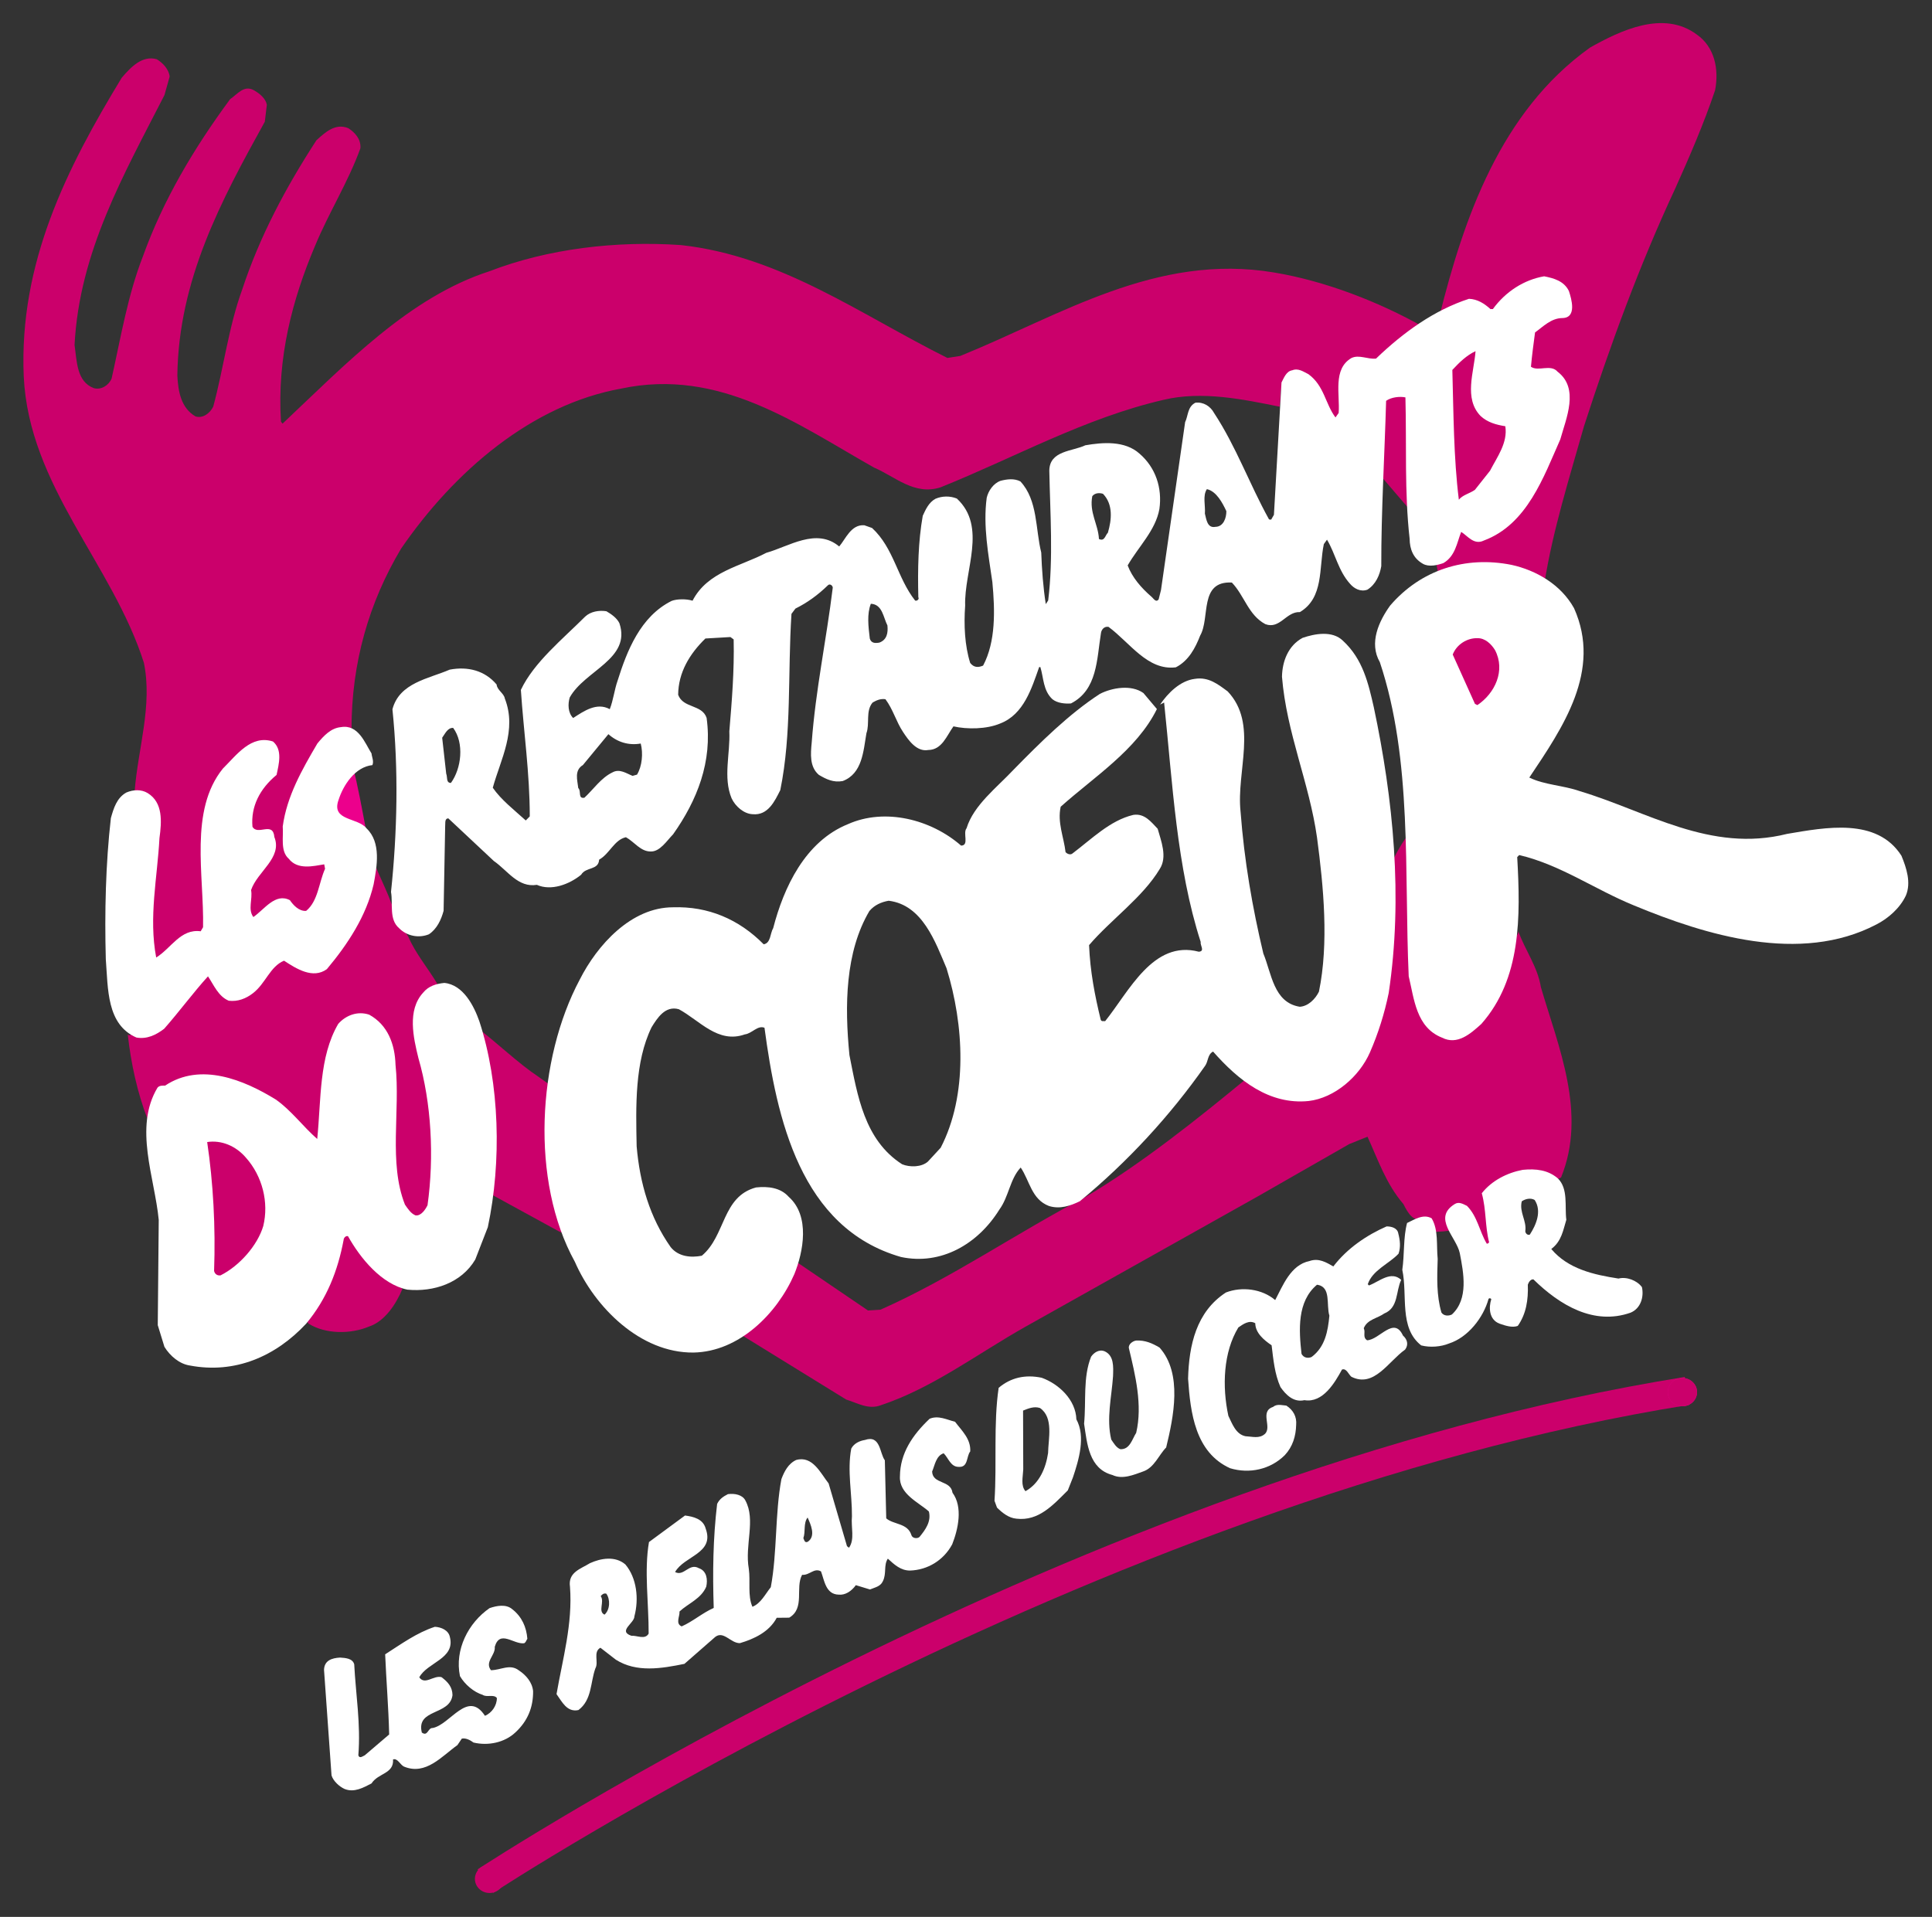 <?xml version="1.0" encoding="UTF-8" standalone="no"?>
<!-- Created with Inkscape (http://www.inkscape.org/) -->

<svg
   xmlns:dc="http://purl.org/dc/elements/1.1/"
   xmlns:cc="http://creativecommons.org/ns#"
   xmlns:rdf="http://www.w3.org/1999/02/22-rdf-syntax-ns#"
   xmlns:svg="http://www.w3.org/2000/svg"
   xmlns="http://www.w3.org/2000/svg"
   xmlns:sodipodi="http://sodipodi.sourceforge.net/DTD/sodipodi-0.dtd"
   xmlns:inkscape="http://www.inkscape.org/namespaces/inkscape"
   width="81.42"
   height="80.796"
   id="svg3952"
   version="1.1"
   inkscape:version="0.48.1 "
   sodipodi:docname="Restos du coeur.svg">
  <rect width="100%" height="100%" fill="#333333" stroke="none"/>
  <defs
     id="defs3954">
    <clipPath
       id="clipPath3493"
       clipPathUnits="userSpaceOnUse">
      <path
         inkscape:connector-curvature="0"
         id="path3495"
         d="m 382.677,705.827 67.786,0 0,74.921 -67.786,0 0,-74.921 z" />
    </clipPath>
  </defs>
  <sodipodi:namedview
     id="base"
     pagecolor="#ffffff"
     bordercolor="#666666"
     borderopacity="1.0"
     inkscape:pageopacity="0.0"
     inkscape:pageshadow="2"
     inkscape:zoom="5.6568542"
     inkscape:cx="22.644195"
     inkscape:cy="26.816011"
     inkscape:document-units="px"
     inkscape:current-layer="layer1"
     showgrid="false"
     fit-margin-top="1"
     fit-margin-left="1"
     fit-margin-right="1"
     fit-margin-bottom="1"
     inkscape:window-width="1920"
     inkscape:window-height="996"
     inkscape:window-x="-8"
     inkscape:window-y="-8"
     inkscape:window-maximized="1" />
  <g
     inkscape:label="Calque 1"
     inkscape:groupmode="layer"
     id="layer1"
     transform="translate(-322.147,-351.92)">
    <g
       id="g3497"
       transform="matrix(1.25,0,0,-1.25,393.661,353.38)"
       style="fill:#cb006b;fill-opacity:1">
      <path
         inkscape:connector-curvature="0"
         d="m 0,0 c -1.128,0.843 -2.583,0.136 -3.602,-0.435 -3.031,-2.161 -4.261,-5.784 -5.077,-9.046 0.313,0.163 0.646,0.306 0.985,0.374 0.245,-0.068 0.558,-0.123 0.748,-0.34 0.489,0.476 0.999,1.013 1.665,1.121 0.422,0 0.734,-0.102 0.884,-0.509 0.04,-0.259 0.095,-0.408 -0.136,-0.612 -0.422,-0.014 -0.768,-0.306 -1.054,-0.578 l -0.102,-1.291 c 0.123,-0.272 0.476,-0.027 0.68,-0.136 0.245,-0.122 0.462,-0.184 0.544,-0.442 0.108,-0.87 -0.184,-1.379 -0.442,-2.141 -0.53,-1.101 -1.101,-2.535 -2.447,-2.888 -0.272,-0.054 -0.428,0.19 -0.577,0.34 -0.055,-0.231 -0.272,-0.517 -0.34,-0.748 -0.136,-0.231 -0.272,-0.36 -0.544,-0.374 0.038,-0.15 0.06,-0.358 0.102,-0.475 1.128,0.462 2.549,0.299 3.568,-0.34 0.272,1.767 0.863,3.636 1.339,5.321 0.884,2.732 1.862,5.41 3.072,8.006 0.489,1.088 0.965,2.189 1.346,3.317 C 0.748,-1.169 0.598,-0.421 0,0"
         style="fill:#cb006b;fill-opacity:1;fill-rule:nonzero;stroke:none"
         id="path3499" />
    </g>
    <g
       id="g3501"
       transform="matrix(1.25,0,0,-1.25,386.133,391.168)"
       style="fill:#cb006b;fill-opacity:1">
      <path
         inkscape:connector-curvature="0"
         d="m 0,0 c 0.014,-0.204 -0.292,-0.252 -0.211,-0.455 -0.353,-1.156 -0.448,-2.488 -1.767,-2.991 -0.285,-0.041 -0.55,-0.061 -0.781,0.102 -0.721,0.476 -0.605,1.237 -0.782,1.971 L -3.677,3.283 C -3.84,3.133 -4.234,2.447 -4.289,2.229 c 0.028,-1.413 0.007,-2.372 -0.169,-3.772 -0.327,-1.563 -0.531,-3.486 -2.379,-3.976 -0.897,-0.217 -1.502,0.143 -2.209,0.646 -1.74,-1.441 -3.677,-2.984 -5.539,-4.085 -2.338,-1.223 -4.527,-2.745 -6.919,-3.806 l -0.421,-0.027 -2.549,1.733 c -0.258,-0.965 -0.917,-1.91 -1.733,-2.549 l 3.548,-2.188 c 0.367,-0.109 0.747,-0.353 1.169,-0.19 1.753,0.584 3.262,1.74 4.88,2.65 l 7.802,4.377 3.113,1.781 0.611,0.245 c 0.354,-0.775 0.626,-1.591 1.21,-2.27 0.163,-0.327 0.347,-0.619 0.673,-0.497 0.285,-0.013 0.143,-0.305 0.306,-0.441 0.081,0 0.632,0.006 0.713,0.102 -0.095,0.176 -0.197,0.353 -0.102,0.543 0.123,0.191 0.116,0.177 0.374,0.136 0.544,-0.285 0.476,-1.019 0.85,-1.393 0.51,0.272 -0.048,1.318 -0.034,1.903 0.421,0.394 0.679,0.544 1.223,0.612 0.462,0.068 0.918,-0.306 1.312,-0.068 0.883,2.161 -0.095,4.417 -0.68,6.416 C 0.652,-1.196 0.217,-0.625 0,0"
         style="fill:#cb006b;fill-opacity:1;fill-rule:nonzero;stroke:none"
         id="path3503" />
    </g>
    <g
       id="g3505"
       transform="matrix(1.25,0,0,-1.25,383.194,367.483)"
       style="fill:#cb006b;fill-opacity:1">
      <path
         inkscape:connector-curvature="0"
         d="m 0,0 c 0.027,-1.414 0.102,-3.16 0.238,-4.588 0.122,0.082 0.564,0.367 0.714,0.408 0.57,0.462 0.835,1.217 1.053,1.869 0.367,0.734 -0.564,0.435 -0.782,0.816 C 0.625,-0.897 0.972,0.061 1.053,0.782 0.795,0.578 0.245,0.258 0,0"
         style="fill:#cb006b;fill-opacity:1;fill-rule:nonzero;stroke:none"
         id="path3507" />
    </g>
    <g
       id="g3509"
       transform="matrix(1.25,0,0,-1.25,384.553,381.713)"
       style="fill:#cb006b;fill-opacity:1">
      <path
         inkscape:connector-curvature="0"
         d="M 0,0 C 0.516,0.408 0.938,1.189 0.612,1.869 0.489,2.1 0.136,2.447 -0.136,2.447 -0.489,2.46 -0.918,2.134 -1.053,1.835 L -0.272,0 0,0 z"
         style="fill:#cb006b;fill-opacity:1;fill-rule:nonzero;stroke:none"
         id="path3511" />
    </g>
    <g
       id="g3513"
       transform="matrix(1.25,0,0,-1.25,361.785,372.461)"
       style="fill:#cb006b;fill-opacity:1">
      <path
         inkscape:connector-curvature="0"
         d="m 0,0 c 2.501,1.006 4.866,2.338 7.517,2.95 1.305,0.312 2.705,0.013 3.915,-0.231 0.068,0.435 -0.055,0.829 0.394,1.06 0.979,0.217 1.053,-1.224 1.597,-1.631 0.136,0.611 -0.122,1.481 0.34,1.971 0.244,0.326 0.659,0.081 0.985,0.136 L 16.277,5.41 C 14.782,6.253 12.968,6.959 11.241,7.245 7.272,7.911 4.023,5.79 0.666,4.431 L 0.231,4.363 c -2.922,1.455 -5.614,3.439 -8.985,3.806 -2.188,0.15 -4.485,-0.122 -6.456,-0.883 -2.692,-0.87 -4.826,-3.113 -6.974,-5.138 l -0.054,0.068 c -0.136,2.147 0.381,4.118 1.155,5.94 0.463,1.114 1.115,2.147 1.523,3.276 0.027,0.299 -0.177,0.53 -0.408,0.679 -0.435,0.177 -0.775,-0.136 -1.074,-0.408 -1.033,-1.59 -1.916,-3.248 -2.501,-5.029 -0.462,-1.264 -0.625,-2.651 -0.979,-3.955 -0.108,-0.218 -0.353,-0.408 -0.598,-0.327 -0.489,0.286 -0.584,0.843 -0.611,1.373 0.04,3.235 1.481,5.913 2.949,8.564 l 0.068,0.571 c -0.04,0.217 -0.244,0.38 -0.435,0.489 -0.339,0.19 -0.557,-0.136 -0.802,-0.299 -1.223,-1.658 -2.256,-3.398 -2.936,-5.288 -0.516,-1.318 -0.747,-2.732 -1.06,-4.132 -0.095,-0.231 -0.353,-0.394 -0.598,-0.326 -0.585,0.217 -0.571,0.911 -0.652,1.454 0.163,3.154 1.671,5.764 3.031,8.428 l 0.176,0.625 c -0.027,0.245 -0.231,0.462 -0.435,0.585 -0.489,0.136 -0.869,-0.259 -1.182,-0.626 -1.849,-3.044 -3.466,-6.239 -3.303,-10.072 0.176,-3.697 2.99,-6.321 4.05,-9.651 0.3,-1.441 -0.203,-2.909 -0.312,-4.35 l 0.292,-0.333 c 0.258,-0.108 0.252,-0.469 0.306,-0.713 0.041,-1.604 -0.449,-3.575 -0.272,-5.166 l 0.578,0.476 c 0.448,0.381 1.019,0.992 1.631,0.952 0.136,1.413 -0.197,2.922 0.102,4.281 0.272,0.898 0.632,1.808 1.597,2.039 0.218,0.041 0.231,-0.054 0.34,-0.204 0.149,-0.258 0.034,-0.407 -0.034,-0.679 -0.462,-0.517 -0.87,-1.264 -0.748,-1.971 0.055,-0.204 0.435,-0.143 0.612,-0.17 0.217,-0.122 0.014,-0.184 0.136,-0.374 -0.068,-0.557 -0.557,-0.917 -0.816,-1.393 0,-0.326 -0.006,-1.013 0.102,-1.325 0.313,0.122 0.693,0.516 1.02,0.611 0.448,0.218 0.448,-0.387 0.883,-0.306 0.367,0.408 0.877,1.298 1.054,1.801 l -0.272,0.204 c -0.204,-0.081 -0.347,0.014 -0.578,0 -0.285,0.028 -0.516,0.014 -0.68,0.272 -0.271,1.292 0.32,2.127 0.85,3.161 0.299,0.462 0.598,1.067 1.21,0.944 0,2.229 0.584,4.268 1.672,6.09 1.794,2.61 4.404,4.853 7.421,5.396 3.317,0.707 5.927,-1.196 8.523,-2.664 C -1.536,0.367 -0.884,-0.285 0,0"
         style="fill:#cb006b;fill-opacity:1;fill-rule:nonzero;stroke:none"
         id="path3515" />
    </g>
    <g
       id="g3517"
       transform="matrix(1.25,0,0,-1.25,381.58,373.43)"
       style="fill:#cb006b;fill-opacity:1">
      <path
         inkscape:connector-curvature="0"
         d="M 0,0 C -0.082,1.278 -0.02,2.712 -0.034,3.976 -0.265,3.962 -0.714,3.922 -0.918,3.84 -0.877,2.984 -0.992,2.046 -1.019,1.189 L 0,0 z"
         style="fill:#cb006b;fill-opacity:1;fill-rule:nonzero;stroke:none"
         id="path3519" />
    </g>
    <g
       id="g3521"
       transform="matrix(1.25,0,0,-1.25,345.431,397.727)"
       style="fill:#cb006b;fill-opacity:1">
      <path
         inkscape:connector-curvature="0"
         d="m 0,0 -0.496,0.353 c -0.639,0.422 -1.407,1.156 -2.019,1.618 0.34,-1.74 0.585,-3.704 0.34,-5.539 L 0.197,-4.866 0.544,-5.029 0.34,-4.248 C -0.231,-2.821 -0.109,-1.577 0,0"
         style="fill:#cb006b;fill-opacity:1;fill-rule:nonzero;stroke:none"
         id="path3523" />
    </g>
    <g
       id="g3525"
       transform="matrix(1.25,0,0,-1.25,340.631,393.649)"
       style="fill:#cb006b;fill-opacity:1">
      <path
         inkscape:connector-curvature="0"
         d="M 0,0 -0.041,0.204 C -0.353,0.734 -0.775,1.223 -1.019,1.794 -1.155,2.039 -1.346,2.127 -1.427,2.345 -1.57,3.099 -2.046,3.86 -2.209,4.418 -2.304,3.072 -2.95,1.849 -3.806,0.816 c -0.272,-0.15 -0.313,-0.082 -0.612,0 -0.299,0.04 -0.605,0.435 -0.917,0.271 -0.462,-0.516 -0.829,-1.338 -1.631,-1.257 -0.367,0.177 -0.578,0.523 -0.782,0.782 -0.53,-0.707 -1.468,-0.802 -2.243,-1.292 -0.272,-0.108 -0.272,-1.019 -0.489,-0.815 0.109,-0.992 0.326,-1.971 0.666,-2.855 0.068,0.408 0.183,0.605 0.469,0.918 0.326,0.041 0.557,0.34 0.883,0.408 1.822,0.231 3.378,-0.966 4.52,-2.311 -0.027,0.897 0.265,2.086 0.374,2.956 0.122,0.585 0.068,1.128 0.747,1.36 0.354,0.095 0.442,0.013 0.714,-0.136 0.286,-0.272 0.408,-0.598 0.476,-0.952 l 0.068,-4.112 0.272,-1.121 c 0.095,-0.122 0.407,-0.408 0.611,-0.34 0.109,0.054 0.388,0.231 0.442,0.34 l 0.17,1.495 c 0.054,1.536 -0.258,3.025 -0.544,4.452 C -0.68,-0.809 -0.503,-0.353 0,0"
         style="fill:#cb006b;fill-opacity:1;fill-rule:nonzero;stroke:none"
         id="path3527" />
    </g>
    <g
       id="g3529"
       transform="matrix(1.25,0,0,-1.25,336.766,403.631)"
       style="fill:#cb006b;fill-opacity:1">
      <path
         inkscape:connector-curvature="0"
         d="M 0,0 C -0.285,-1.047 -1.733,-2.855 -1.285,-3.269 -0.714,-3.622 0.129,-3.622 0.741,-3.364 1.285,-3.188 1.665,-2.589 1.869,-2.1 1.631,-1.733 0.408,-0.653 0,0"
         style="fill:#cb006b;fill-opacity:1;fill-rule:nonzero;stroke:none"
         id="path3531" />
    </g>
    <g
       id="g3533"
       transform="matrix(1.25,0,0,-1.25,336.129,386.258)">
      <path
         inkscape:connector-curvature="0"
         d="M 0,0 1.142,-0.449 C 1.033,0.122 0.863,1.067 0.714,1.597 0.415,1.244 0,0.489 0,0"
         style="fill:#ec008c;fill-opacity:1;fill-rule:nonzero;stroke:none"
         id="path3535" />
    </g>
    <g
       id="g3537"
       transform="matrix(1.25,0,0,-1.25,331.838,399.936)"
       style="fill:#cb006b;fill-opacity:1">
      <path
         inkscape:connector-curvature="0"
         d="m 0,0 c -0.217,0.027 -0.748,0.102 -0.951,-0.102 0.244,-1.373 0.421,-2.922 0.339,-4.418 -0.013,-0.095 0.259,-0.224 0.34,-0.238 0.952,0.49 1.706,1.638 1.597,2.753 C 1.23,-1.217 0.72,-0.353 0,0"
         style="fill:#cb006b;fill-opacity:1;fill-rule:nonzero;stroke:none"
         id="path3539" />
    </g>
    <g
       id="g3541"
       transform="matrix(1.25,0,0,-1.25,402.279,387.989)">
      <path
         inkscape:connector-curvature="0"
         d="m 0,0 c -0.828,1.297 -2.565,0.954 -3.854,0.737 -2.59,-0.651 -4.738,0.769 -6.988,1.44 -0.559,0.199 -1.185,0.206 -1.704,0.459 1.126,1.683 2.453,3.6 1.508,5.711 -0.443,0.798 -1.277,1.279 -2.108,1.461 -1.553,0.311 -3.057,-0.166 -4.092,-1.372 -0.375,-0.521 -0.722,-1.258 -0.348,-1.907 1.106,-3.306 0.817,-7.101 0.974,-10.593 0.184,-0.76 0.248,-1.724 1.121,-2.069 0.519,-0.267 0.964,0.132 1.328,0.461 1.344,1.523 1.324,3.602 1.209,5.626 l 0.067,0.069 c 1.39,-0.326 2.567,-1.171 3.877,-1.702 2.403,-0.996 5.593,-1.984 8.163,-0.64 0.406,0.208 0.796,0.551 0.996,0.975 C 0.335,-0.907 0.167,-0.406 0,0 m -14.296,5.08 -0.082,0.04 -0.75,1.664 c 0.132,0.341 0.484,0.562 0.837,0.552 0.258,0.003 0.464,-0.199 0.589,-0.402 0.36,-0.689 0,-1.454 -0.594,-1.854"
         style="fill:#ffffff;fill-opacity:1;fill-rule:nonzero;stroke:none"
         id="path3543" />
    </g>
    <g
       id="g3545"
       transform="matrix(1.25,0,0,-1.25,390.355,405.811)">
      <path
         inkscape:connector-curvature="0"
         d="m 0,0 c -0.83,0.128 -1.702,0.323 -2.266,0.997 0.351,0.262 0.401,0.643 0.507,0.984 -0.059,0.462 0.071,1.047 -0.286,1.397 C -2.374,3.661 -2.782,3.711 -3.23,3.666 -3.76,3.565 -4.274,3.302 -4.609,2.877 -4.454,2.308 -4.503,1.777 -4.362,1.221 -4.389,1.194 -4.402,1.167 -4.443,1.18 -4.692,1.599 -4.751,2.088 -5.108,2.451 -5.245,2.518 -5.381,2.598 -5.516,2.515 -6.287,2.045 -5.465,1.401 -5.351,0.858 -5.222,0.193 -5.05,-0.688 -5.616,-1.211 -5.724,-1.266 -5.887,-1.268 -5.97,-1.146 -6.139,-0.563 -6.117,0.035 -6.096,0.661 -6.142,1.122 -6.065,1.64 -6.3,2.032 -6.587,2.192 -6.884,1.985 -7.128,1.874 -7.259,1.383 -7.213,0.813 -7.289,0.295 c 0.185,-0.868 -0.117,-1.958 0.637,-2.549 0.3,-0.078 0.666,-0.048 0.937,0.064 0.65,0.21 1.16,0.881 1.331,1.495 0.013,0.04 0.068,0.041 0.095,0 -0.092,-0.286 -0.075,-0.694 0.28,-0.826 0.191,-0.066 0.423,-0.145 0.613,-0.076 0.281,0.397 0.358,0.874 0.339,1.39 0.027,0.082 0.094,0.192 0.189,0.179 0.892,-0.875 2.041,-1.557 3.274,-1.123 0.338,0.139 0.457,0.521 0.385,0.86 C 0.626,-0.062 0.271,0.071 0,0 m -2.991,1.48 c -0.082,-0.028 -0.151,0.052 -0.151,0.12 0.051,0.354 -0.21,0.637 -0.119,1.005 0.122,0.083 0.298,0.125 0.435,0.045 0.248,-0.378 0.049,-0.842 -0.165,-1.17"
         style="fill:#ffffff;fill-opacity:1;fill-rule:nonzero;stroke:none"
         id="path3547" />
    </g>
    <g
       id="g3549"
       transform="matrix(1.25,0,0,-1.25,346.638,388.79)">
      <path
         inkscape:connector-curvature="0"
         d="M 0,0 C 0.16,0.273 0.583,0.142 0.607,0.509 0.958,0.703 1.117,1.18 1.51,1.265 1.797,1.105 2.004,0.781 2.344,0.784 2.657,0.774 2.884,1.143 3.1,1.363 3.904,2.499 4.435,3.809 4.23,5.289 4.076,5.749 3.439,5.607 3.271,6.068 3.277,6.815 3.652,7.444 4.19,7.966 L 5.033,8.015 5.142,7.935 C 5.166,6.875 5.081,5.854 4.996,4.834 5.03,4.087 4.78,3.282 5.072,2.578 5.197,2.308 5.485,2.052 5.784,2.041 6.301,1.992 6.528,2.484 6.714,2.853 7.104,4.76 6.961,6.784 7.091,8.797 L 7.225,8.975 C 7.618,9.169 7.982,9.431 8.319,9.76 8.386,9.829 8.482,9.748 8.483,9.68 8.269,7.925 7.905,6.235 7.773,4.453 7.736,4.072 7.699,3.637 8.014,3.368 8.26,3.221 8.506,3.101 8.818,3.159 9.482,3.41 9.515,4.171 9.618,4.771 9.737,5.098 9.584,5.518 9.826,5.806 9.947,5.875 10.082,5.944 10.259,5.919 10.521,5.568 10.62,5.161 10.855,4.81 11.034,4.54 11.31,4.135 11.704,4.206 c 0.462,0.005 0.62,0.482 0.848,0.797 0.463,-0.104 1.116,-0.098 1.576,0.097 0.799,0.307 1.062,1.193 1.314,1.903 l 0.04,0 c 0.113,-0.366 0.09,-0.787 0.405,-1.083 0.165,-0.135 0.423,-0.159 0.627,-0.144 0.893,0.458 0.869,1.49 1.01,2.362 0.012,0.122 0.106,0.246 0.256,0.22 0.726,-0.537 1.319,-1.483 2.27,-1.364 0.433,0.221 0.66,0.658 0.819,1.068 0.347,0.601 -0.046,1.848 1.069,1.791 0.426,-0.444 0.555,-1.096 1.129,-1.403 0.491,-0.185 0.703,0.429 1.165,0.406 0.811,0.484 0.638,1.488 0.807,2.292 l 0.107,0.15 c 0.29,-0.486 0.377,-1.043 0.776,-1.487 0.137,-0.162 0.356,-0.282 0.586,-0.199 0.284,0.18 0.417,0.494 0.468,0.793 -0.004,1.849 0.113,3.767 0.163,5.575 0.176,0.125 0.461,0.155 0.651,0.116 0.043,-1.618 -0.036,-3.182 0.142,-4.77 0.004,-0.34 0.116,-0.652 0.444,-0.839 0.205,-0.12 0.489,-0.049 0.693,0.021 0.405,0.235 0.455,0.684 0.601,1.052 0.205,-0.12 0.426,-0.458 0.764,-0.291 1.463,0.544 2.018,2.154 2.577,3.41 0.197,0.709 0.649,1.719 -0.091,2.283 -0.233,0.269 -0.652,-0.007 -0.898,0.167 0.036,0.395 0.087,0.776 0.138,1.157 0.27,0.193 0.539,0.481 0.919,0.485 0.503,0.005 0.307,0.656 0.222,0.913 -0.166,0.338 -0.507,0.43 -0.834,0.495 -0.678,-0.116 -1.3,-0.516 -1.729,-1.105 l -0.081,-0.001 c -0.206,0.189 -0.439,0.336 -0.724,0.347 -1.166,-0.379 -2.205,-1.123 -3.134,-2.016 -0.285,-0.03 -0.572,0.144 -0.83,0.019 -0.635,-0.373 -0.382,-1.227 -0.43,-1.852 L 25.432,15.42 c -0.345,0.459 -0.378,1.07 -0.912,1.459 -0.164,0.08 -0.342,0.214 -0.545,0.131 -0.203,-0.03 -0.283,-0.261 -0.363,-0.412 l -0.255,-4.461 -0.094,-0.164 c -0.027,0.013 -0.067,-0.014 -0.081,0.027 -0.651,1.176 -1.098,2.436 -1.843,3.57 -0.125,0.23 -0.357,0.377 -0.629,0.347 -0.271,-0.138 -0.24,-0.437 -0.347,-0.656 L 19.549,9.599 19.47,9.285 c -0.094,-0.123 -0.177,0.039 -0.246,0.093 -0.342,0.296 -0.645,0.646 -0.798,1.052 0.36,0.629 0.94,1.179 1.069,1.9 0.101,0.708 -0.123,1.399 -0.671,1.87 -0.494,0.443 -1.241,0.382 -1.825,0.281 -0.433,-0.208 -1.208,-0.175 -1.215,-0.855 0.028,-1.454 0.138,-2.948 -0.038,-4.377 L 15.665,9.125 C 15.578,9.682 15.532,10.293 15.512,10.864 15.314,11.65 15.4,12.63 14.809,13.263 14.604,13.37 14.36,13.34 14.143,13.284 13.899,13.2 13.725,12.94 13.673,12.708 13.546,11.755 13.732,10.792 13.864,9.869 13.955,8.905 13.979,7.858 13.552,7.052 13.389,6.983 13.24,6.981 13.116,7.143 c -0.183,0.583 -0.217,1.276 -0.169,1.929 -0.039,1.195 0.749,2.658 -0.28,3.613 -0.232,0.093 -0.49,0.09 -0.72,-0.007 -0.23,-0.125 -0.336,-0.371 -0.43,-0.575 -0.154,-0.872 -0.172,-1.796 -0.149,-2.748 0.041,-0.054 -0.04,-0.136 -0.108,-0.11 -0.606,0.769 -0.711,1.761 -1.451,2.447 l -0.26,0.092 C 9.1,11.821 8.915,11.316 8.7,11.069 7.932,11.714 7.001,11.066 6.242,10.855 5.376,10.397 4.263,10.223 3.756,9.24 3.552,9.306 3.226,9.302 3.049,9.233 1.994,8.706 1.544,7.546 1.227,6.537 1.121,6.237 1.084,5.883 0.965,5.583 0.527,5.823 0.095,5.52 -0.269,5.285 -0.448,5.46 -0.451,5.759 -0.385,5.977 0.123,6.893 1.696,7.276 1.29,8.481 1.206,8.657 1.015,8.791 0.851,8.885 0.606,8.923 0.321,8.88 0.132,8.701 -0.622,7.946 -1.593,7.162 -2.032,6.233 -1.937,4.807 -1.733,3.436 -1.732,1.968 L -1.867,1.83 c -0.384,0.35 -0.836,0.699 -1.112,1.104 0.263,0.954 0.824,1.939 0.406,3.008 C -2.602,6.119 -2.834,6.225 -2.85,6.415 -3.249,6.887 -3.821,7.031 -4.431,6.916 -5.135,6.61 -6.126,6.478 -6.362,5.579 c 0.21,-2.037 0.163,-4.158 -0.048,-6.158 0.071,-0.408 -0.073,-0.926 0.27,-1.221 0.261,-0.27 0.669,-0.347 1.008,-0.208 0.27,0.18 0.416,0.494 0.495,0.793 l 0.053,2.869 C -4.571,1.722 -4.613,1.899 -4.477,1.9 L -2.941,0.461 C -2.475,0.139 -2.13,-0.442 -1.492,-0.341 -1.014,-0.554 -0.405,-0.33 0,0 m 30.154,17.655 c -0.048,-0.694 -0.406,-1.595 0.171,-2.187 0.233,-0.215 0.519,-0.294 0.833,-0.345 0.087,-0.557 -0.276,-1.036 -0.516,-1.501 l -0.51,-0.644 c -0.176,-0.124 -0.406,-0.167 -0.541,-0.331 -0.177,1.426 -0.178,2.921 -0.219,4.375 0.242,0.261 0.484,0.494 0.782,0.633 m -9.058,-4.653 c 0.325,-0.071 0.529,-0.469 0.657,-0.742 0.002,-0.225 -0.095,-0.526 -0.37,-0.529 -0.274,-0.052 -0.302,0.247 -0.354,0.446 0.022,0.275 -0.081,0.599 0.067,0.825 m -3.863,-0.236 c 0.094,0.115 0.247,0.116 0.361,0.079 0.346,-0.358 0.294,-0.872 0.165,-1.311 -0.094,-0.095 -0.111,-0.305 -0.302,-0.212 -0.024,0.495 -0.332,0.891 -0.224,1.444 M 9.767,9.137 C 10.158,9.118 10.186,8.681 10.326,8.406 10.352,8.153 10.308,7.922 10.056,7.828 9.918,7.803 9.78,7.802 9.732,7.963 9.682,8.377 9.632,8.79 9.767,9.137 M 0.059,3.698 0.919,4.74 C 1.22,4.471 1.602,4.352 2.009,4.424 2.094,4.099 2.057,3.663 1.884,3.376 L 1.734,3.334 C 1.53,3.413 1.297,3.588 1.054,3.45 0.675,3.269 0.42,2.886 0.11,2.597 -0.12,2.554 0.013,2.828 -0.097,2.922 -0.126,3.193 -0.238,3.518 0.059,3.698 M -4.39,3.096 C -4.561,3.094 -4.501,3.297 -4.549,3.406 L -4.685,4.62 c 0.092,0.125 0.183,0.344 0.371,0.331 C -3.936,4.44 -4.036,3.582 -4.39,3.096"
         style="fill:#ffffff;fill-opacity:1;fill-rule:nonzero;stroke:none"
         id="path3551" />
    </g>
    <g
       id="g3553"
       transform="matrix(1.25,0,0,-1.25,379.761,408.413)">
      <path
         inkscape:connector-curvature="0"
         d="m 0,0 c -0.164,0.107 -0.043,0.258 -0.113,0.407 0.12,0.3 0.459,0.33 0.689,0.496 C 1.063,1.098 0.963,1.654 1.149,2.037 0.806,2.36 0.402,1.975 0.063,1.849 L 0.022,1.89 C 0.181,2.367 0.736,2.576 1.059,2.919 1.138,3.138 1.109,3.382 1.052,3.599 1.023,3.789 0.819,3.841 0.656,3.84 -0.008,3.548 -0.669,3.106 -1.139,2.49 -1.371,2.624 -1.631,2.784 -1.943,2.672 -2.581,2.544 -2.845,1.834 -3.099,1.356 -3.538,1.732 -4.218,1.821 -4.76,1.612 c -1,-0.649 -1.247,-1.78 -1.276,-2.908 0.079,-1.155 0.242,-2.485 1.416,-3.018 0.654,-0.197 1.36,-0.041 1.844,0.44 0.269,0.288 0.374,0.642 0.384,1.023 0.025,0.272 -0.1,0.502 -0.332,0.649 -0.164,0.012 -0.314,0.065 -0.448,-0.045 -0.461,-0.154 -0.021,-0.68 -0.277,-0.913 -0.189,-0.165 -0.42,-0.086 -0.652,-0.075 -0.327,0.065 -0.452,0.431 -0.577,0.688 -0.214,0.99 -0.171,2.146 0.337,2.98 0.162,0.111 0.365,0.262 0.57,0.142 0.003,-0.326 0.291,-0.568 0.551,-0.743 0.059,-0.488 0.105,-0.977 0.299,-1.41 0.18,-0.257 0.44,-0.526 0.807,-0.441 0.626,-0.103 1.027,0.595 1.267,1.032 0.149,0.056 0.219,-0.161 0.315,-0.242 0.765,-0.386 1.246,0.515 1.813,0.915 C 1.402,-0.149 1.359,0.027 1.208,0.161 0.903,0.824 0.421,0.018 0,0 m -1.87,-0.562 c -0.122,-0.056 -0.272,-0.03 -0.341,0.105 -0.09,0.801 -0.153,1.766 0.521,2.33 C -1.2,1.81 -1.385,1.196 -1.272,0.83 -1.322,0.313 -1.412,-0.218 -1.87,-0.562"
         style="fill:#ffffff;fill-opacity:1;fill-rule:nonzero;stroke:none"
         id="path3555" />
    </g>
    <g
       id="g3557"
       transform="matrix(1.25,0,0,-1.25,372.936,396.841)">
      <path
         inkscape:connector-curvature="0"
         d="m 0,0 c 0.107,0.151 0.078,0.381 0.267,0.478 0.853,-0.97 1.894,-1.803 3.225,-1.667 0.869,0.103 1.704,0.819 2.063,1.638 0.28,0.641 0.49,1.309 0.633,2.004 0.485,3.24 0.153,6.54 -0.502,9.633 C 5.501,12.9 5.316,13.714 4.644,14.332 4.287,14.682 3.69,14.568 3.284,14.428 2.797,14.165 2.599,13.633 2.59,13.116 2.745,11.214 3.509,9.55 3.772,7.69 3.992,6.034 4.173,4.133 3.836,2.498 3.716,2.252 3.474,2.005 3.189,1.989 2.304,2.13 2.239,3.121 1.961,3.785 1.593,5.331 1.319,6.905 1.194,8.562 1.044,9.934 1.79,11.531 0.76,12.622 0.431,12.864 0.116,13.119 -0.346,13.046 -0.834,12.987 -1.252,12.575 -1.52,12.178 l 0.136,0.07 C -1.099,9.532 -0.963,6.692 -0.15,4.172 -0.176,4.063 0.003,3.861 -0.214,3.845 -1.755,4.251 -2.567,2.503 -3.372,1.503 -3.427,1.516 -3.494,1.475 -3.522,1.556 -3.721,2.37 -3.878,3.184 -3.914,4.067 c 0.739,0.863 1.806,1.608 2.381,2.565 0.268,0.411 0.045,0.952 -0.068,1.359 -0.22,0.229 -0.44,0.526 -0.82,0.468 C -3.208,8.274 -3.827,7.643 -4.488,7.147 -4.556,7.105 -4.651,7.145 -4.706,7.199 c -0.06,0.516 -0.282,1.003 -0.165,1.535 1.119,1.003 2.564,1.914 3.244,3.294 l -0.454,0.539 c -0.411,0.295 -1.062,0.18 -1.468,-0.028 C -4.589,11.863 -5.545,10.916 -6.46,9.982 -7.025,9.379 -7.807,8.786 -8.044,8.009 -8.179,7.845 -7.944,7.426 -8.229,7.423 -9.244,8.31 -10.797,8.703 -12.042,8.147 -13.491,7.562 -14.21,6.005 -14.563,4.642 -14.67,4.464 -14.64,4.138 -14.884,4.095 c -0.838,0.848 -1.875,1.287 -3.058,1.248 -1.413,0 -2.556,-1.276 -3.143,-2.437 -1.428,-2.678 -1.673,-6.786 -0.165,-9.517 0.668,-1.53 2.205,-3.078 3.999,-3.06 1.536,0.028 2.815,1.305 3.4,2.643 0.305,0.751 0.538,1.963 -0.189,2.608 -0.275,0.31 -0.696,0.36 -1.104,0.316 -1.152,-0.311 -1.017,-1.628 -1.826,-2.302 -0.366,-0.072 -0.788,-0.035 -1.049,0.289 -0.704,0.999 -1.041,2.151 -1.148,3.4 -0.027,1.346 -0.069,2.841 0.504,4.016 0.187,0.3 0.455,0.738 0.918,0.607 0.697,-0.374 1.317,-1.17 2.224,-0.849 0.245,0.03 0.432,0.317 0.664,0.224 0.411,-3.054 1.208,-6.757 4.603,-7.73 1.348,-0.286 2.592,0.433 3.314,1.596 0.322,0.438 0.357,1.037 0.721,1.421 0.303,-0.446 0.364,-1.071 0.95,-1.296 0.368,-0.119 0.734,0.007 1.045,0.16 C -2.619,-3.247 -1.18,-1.684 0,0 m -8.917,-2.765 -0.431,-0.467 c -0.215,-0.192 -0.61,-0.196 -0.869,-0.09 -1.272,0.817 -1.504,2.31 -1.776,3.68 -0.166,1.67 -0.143,3.479 0.673,4.86 0.174,0.205 0.405,0.303 0.649,0.346 1.143,-0.139 1.577,-1.398 1.952,-2.278 0.59,-1.911 0.722,-4.275 -0.198,-6.051"
         style="fill:#ffffff;fill-opacity:1;fill-rule:nonzero;stroke:none"
         id="path3559" />
    </g>
    <g
       id="g3561"
       transform="matrix(1.25,0,0,-1.25,370.025,408.424)">
      <path
         inkscape:connector-curvature="0"
         d="m 0,0 c -0.109,-0.015 -0.271,-0.125 -0.242,-0.261 0.213,-0.895 0.467,-1.912 0.245,-2.852 -0.134,-0.205 -0.212,-0.573 -0.538,-0.549 -0.136,0.053 -0.219,0.202 -0.302,0.323 -0.17,0.706 0.013,1.441 0.06,2.135 0.011,0.326 0.034,0.694 -0.28,0.84 -0.191,0.08 -0.366,-0.044 -0.46,-0.181 -0.279,-0.696 -0.162,-1.497 -0.236,-2.259 0.102,-0.678 0.164,-1.521 0.955,-1.73 0.341,-0.16 0.72,0.007 1.032,0.118 0.379,0.127 0.524,0.549 0.78,0.81 0.248,1.022 0.56,2.493 -0.223,3.369 C 0.545,-0.09 0.299,0.017 0,0"
         style="fill:#ffffff;fill-opacity:1;fill-rule:nonzero;stroke:none"
         id="path3563" />
    </g>
    <g
       id="g3565"
       transform="matrix(1.25,0,0,-1.25,366.047,409.992)">
      <path
         inkscape:connector-curvature="0"
         d="m 0,0 c -0.558,0.117 -1.047,0.003 -1.451,-0.34 -0.179,-1.212 -0.057,-2.543 -0.14,-3.808 l 0.084,-0.23 c 0.192,-0.189 0.398,-0.35 0.656,-0.374 0.749,-0.088 1.233,0.46 1.731,0.954 l 0.173,0.437 c 0.198,0.587 0.435,1.377 0.116,1.959 C 1.149,-0.75 0.587,-0.212 0,0 m 0.215,-2.54 c -0.076,-0.504 -0.289,-1.022 -0.762,-1.285 -0.165,0.189 -0.086,0.475 -0.075,0.733 l -0.006,1.985 c 0.176,0.07 0.366,0.153 0.57,0.087 0.465,-0.322 0.282,-1.03 0.273,-1.52"
         style="fill:#ffffff;fill-opacity:1;fill-rule:nonzero;stroke:none"
         id="path3567" />
    </g>
    <g
       id="g3569"
       transform="matrix(1.25,0,0,-1.25,361.323,411.721)">
      <path
         inkscape:connector-curvature="0"
         d="m 0,0 c -0.579,-0.549 -0.994,-1.165 -1,-1.94 -0.035,-0.599 0.634,-0.878 0.976,-1.187 0.085,-0.339 -0.116,-0.613 -0.317,-0.859 -0.081,-0.069 -0.245,-0.043 -0.273,0.065 -0.126,0.407 -0.602,0.348 -0.848,0.563 l -0.047,1.957 c -0.179,0.243 -0.144,0.868 -0.672,0.686 -0.177,-0.029 -0.366,-0.112 -0.46,-0.29 -0.142,-0.749 0.029,-1.522 0.023,-2.283 -0.037,-0.381 0.102,-0.774 -0.099,-1.061 l -0.068,0.053 -0.619,2.115 c -0.275,0.35 -0.54,0.946 -1.095,0.791 -0.271,-0.125 -0.404,-0.398 -0.497,-0.644 -0.22,-1.171 -0.139,-2.475 -0.358,-3.646 -0.188,-0.233 -0.335,-0.547 -0.619,-0.659 -0.167,0.366 -0.063,0.87 -0.122,1.277 -0.144,0.814 0.243,1.647 -0.117,2.309 -0.097,0.19 -0.356,0.242 -0.587,0.212 -0.162,-0.083 -0.284,-0.166 -0.364,-0.33 -0.138,-1.156 -0.154,-2.312 -0.115,-3.508 -0.379,-0.167 -0.702,-0.455 -1.081,-0.622 -0.219,0.093 -0.058,0.339 -0.073,0.502 0.296,0.275 0.73,0.429 0.902,0.838 0.052,0.232 0.022,0.531 -0.25,0.623 -0.328,0.187 -0.5,-0.29 -0.801,-0.13 0.307,0.547 1.339,0.625 1.032,1.464 -0.085,0.326 -0.412,0.404 -0.697,0.442 l -1.215,-0.895 c -0.167,-0.967 -0.007,-2.067 -0.011,-3.086 -0.12,-0.219 -0.393,-0.058 -0.583,-0.074 -0.464,0.159 0.104,0.423 0.102,0.654 0.157,0.586 0.082,1.292 -0.303,1.75 -0.342,0.296 -0.831,0.21 -1.196,0.043 -0.311,-0.193 -0.745,-0.306 -0.672,-0.795 0.094,-1.25 -0.248,-2.436 -0.454,-3.62 0.179,-0.243 0.346,-0.622 0.739,-0.537 0.459,0.344 0.399,0.928 0.571,1.406 0.12,0.205 -0.087,0.556 0.17,0.695 l 0.52,-0.403 c 0.698,-0.442 1.539,-0.298 2.313,-0.14 l 1.037,0.907 c 0.284,0.22 0.519,-0.213 0.832,-0.209 0.474,0.14 0.988,0.376 1.242,0.855 l 0.421,0.004 c 0.541,0.318 0.194,1.008 0.435,1.445 0.245,-0.025 0.405,0.249 0.637,0.115 0.112,-0.298 0.158,-0.773 0.593,-0.783 0.217,-0.025 0.434,0.113 0.581,0.319 l 0.477,-0.145 c 0.163,0.069 0.353,0.098 0.433,0.276 0.133,0.259 0.021,0.544 0.169,0.763 0.219,-0.202 0.439,-0.404 0.751,-0.401 0.585,0.02 1.125,0.338 1.419,0.884 0.199,0.505 0.368,1.255 0.01,1.74 -0.058,0.435 -0.669,0.279 -0.687,0.714 0.093,0.218 0.131,0.532 0.389,0.616 0.164,-0.162 0.235,-0.46 0.507,-0.458 0.327,-0.024 0.255,0.356 0.389,0.521 C 1.393,-0.68 1.092,-0.411 0.857,-0.1 0.585,-0.035 0.298,0.125 0,0 m -10.96,-6.605 c -0.232,0.106 0.01,0.435 -0.128,0.624 0.04,0.055 0.108,0.11 0.189,0.083 0.138,-0.189 0.128,-0.542 -0.061,-0.707 m 6.855,2.459 c -0.109,-0.055 -0.123,0.067 -0.151,0.121 0.079,0.219 -0.005,0.503 0.143,0.695 0.097,-0.217 0.291,-0.622 0.008,-0.816"
         style="fill:#ffffff;fill-opacity:1;fill-rule:nonzero;stroke:none"
         id="path3571" />
    </g>
    <g
       id="g3573"
       transform="matrix(1.25,0,0,-1.25,344.01,422.324)">
      <path
         inkscape:connector-curvature="0"
         d="m 0,0 c -0.301,0.228 -0.598,0.008 -0.938,0.004 -0.22,0.284 0.158,0.505 0.128,0.79 0.171,0.586 0.638,0.074 0.991,0.119 0.068,0.041 0.067,0.095 0.108,0.15 C 0.258,1.457 0.105,1.809 -0.224,2.064 -0.43,2.239 -0.742,2.181 -0.986,2.097 -1.701,1.601 -2.168,0.699 -1.983,-0.196 c 0.166,-0.284 0.468,-0.539 0.768,-0.632 0.137,-0.093 0.366,0.031 0.476,-0.104 0.003,-0.258 -0.171,-0.504 -0.401,-0.602 -0.58,0.892 -1.167,-0.297 -1.764,-0.411 -0.163,0.012 -0.16,-0.301 -0.365,-0.153 -0.198,0.813 0.946,0.566 1.034,1.26 -0.002,0.272 -0.154,0.448 -0.373,0.609 -0.272,0.065 -0.554,-0.278 -0.747,-0.008 0.267,0.506 1.217,0.624 1.033,1.356 -0.043,0.231 -0.289,0.337 -0.506,0.349 -0.61,-0.197 -1.136,-0.583 -1.677,-0.928 0.036,-0.869 0.113,-1.779 0.135,-2.703 l -0.822,-0.702 c -0.068,-0.028 -0.175,-0.124 -0.217,-0.002 0.085,1.048 -0.089,2.079 -0.139,3.071 -0.057,0.203 -0.301,0.214 -0.478,0.226 -0.285,-0.016 -0.529,-0.1 -0.54,-0.413 l 0.253,-3.559 c 0.056,-0.19 0.262,-0.378 0.439,-0.458 0.328,-0.133 0.638,0.047 0.909,0.186 0.228,0.356 0.758,0.32 0.726,0.809 0.149,0.056 0.247,-0.188 0.369,-0.241 0.738,-0.305 1.275,0.352 1.801,0.724 l 0.148,0.219 c 0.135,0.029 0.286,-0.051 0.395,-0.132 0.491,-0.117 1.047,-0.003 1.411,0.34 0.417,0.385 0.603,0.849 0.598,1.393 C 0.453,-0.403 0.246,-0.161 0,0"
         style="fill:#ffffff;fill-opacity:1;fill-rule:nonzero;stroke:none"
         id="path3575" />
    </g>
    <g
       id="g3577"
       transform="matrix(1.25,0,0,-1.25,336.813,404.026)">
      <path
         inkscape:connector-curvature="0"
         d="m 0,0 c 0.415,-0.744 1.131,-1.62 2.002,-1.802 0.885,-0.086 1.82,0.222 2.288,1.015 L 4.714,0.305 C 5.182,2.511 5.115,5.148 4.428,7.248 4.247,7.763 3.886,8.48 3.247,8.541 2.975,8.512 2.717,8.441 2.529,8.208 1.991,7.618 2.204,6.696 2.374,6.004 2.81,4.5 2.91,2.679 2.681,1.046 2.615,0.909 2.467,0.677 2.277,0.702 2.113,0.768 2.016,0.93 1.92,1.065 1.362,2.474 1.767,4.218 1.602,5.779 1.581,6.472 1.344,7.123 0.715,7.47 0.32,7.602 -0.073,7.449 -0.329,7.161 -0.984,6.039 -0.902,4.613 -1.038,3.279 -1.504,3.683 -1.918,4.25 -2.438,4.611 -3.504,5.267 -4.965,5.878 -6.167,5.078 -6.248,5.077 -6.357,5.09 -6.424,5.007 -7.227,3.667 -6.517,1.975 -6.381,0.549 l -0.033,-3.548 0.225,-0.732 c 0.193,-0.311 0.508,-0.579 0.862,-0.63 1.512,-0.285 2.879,0.3 3.915,1.411 0.699,0.836 1.07,1.791 1.264,2.826 C -0.149,-0.069 -0.082,0.026 0,0 m -2.858,0.339 c -0.197,-0.654 -0.802,-1.34 -1.438,-1.659 -0.109,-0.015 -0.191,0.039 -0.219,0.147 0.053,1.483 -0.029,2.977 -0.233,4.348 0.475,0.073 0.966,-0.126 1.31,-0.531 0.55,-0.62 0.776,-1.501 0.58,-2.305"
         style="fill:#ffffff;fill-opacity:1;fill-rule:nonzero;stroke:none"
         id="path3579" />
    </g>
    <g
       id="g3581"
       transform="matrix(1.25,0,0,-1.25,330.912,393.073)">
      <path
         inkscape:connector-curvature="0"
         d="m 0,0 c 0.193,-0.284 0.346,-0.676 0.701,-0.822 0.3,-0.038 0.584,0.073 0.813,0.252 0.432,0.331 0.576,0.903 1.05,1.098 C 2.974,0.26 3.535,-0.101 4.008,0.243 4.72,1.093 5.336,2.037 5.584,3.1 5.7,3.713 5.842,4.516 5.348,4.987 5.059,5.365 4.149,5.233 4.4,5.943 4.559,6.447 4.96,7.063 5.544,7.123 5.597,7.26 5.528,7.381 5.513,7.517 5.292,7.868 5.068,8.505 4.485,8.404 4.145,8.374 3.903,8.113 3.688,7.852 3.167,6.964 2.659,6.075 2.52,5.054 2.55,4.701 2.433,4.224 2.72,3.969 3.023,3.578 3.552,3.719 3.919,3.777 L 3.947,3.627 C 3.734,3.15 3.713,2.538 3.309,2.207 3.064,2.191 2.872,2.407 2.761,2.569 2.27,2.823 1.908,2.262 1.53,2 1.337,2.256 1.511,2.598 1.453,2.91 1.664,3.537 2.516,3.994 2.238,4.698 2.191,5.241 1.68,4.734 1.5,5.044 1.439,5.723 1.746,6.325 2.312,6.792 2.39,7.16 2.521,7.637 2.192,7.919 1.456,8.157 0.973,7.472 0.502,7.006 -0.639,5.594 -0.129,3.411 -0.166,1.657 L -0.246,1.52 c -0.681,0.089 -0.987,-0.567 -1.5,-0.885 -0.258,1.357 0.041,2.706 0.11,4.025 0.076,0.558 0.124,1.198 -0.396,1.519 -0.219,0.134 -0.49,0.117 -0.72,0.02 -0.325,-0.18 -0.43,-0.535 -0.522,-0.862 -0.175,-1.524 -0.214,-3.183 -0.171,-4.759 0.078,-0.992 0.022,-2.202 1.032,-2.641 0.354,-0.064 0.665,0.088 0.935,0.295 C -0.981,-1.206 -0.498,-0.549 0,0"
         style="fill:#ffffff;fill-opacity:1;fill-rule:nonzero;stroke:none"
         id="path3583" />
    </g>
    <g
       id="g3585"
       transform="matrix(1.25,0,0,-1.25,342.603,431.209)"
       style="stroke:#cb006b;stroke-opacity:1;fill:none;fill-opacity:1">
      <path
         inkscape:connector-curvature="0"
         d="M 0,0 C 0,0 20.255,13.304 40.51,16.529"
         style="fill:none;fill-opacity:1;fill-rule:nonzero;stroke:#cb006b;stroke-width:0.952;stroke-linecap:butt;stroke-linejoin:miter;stroke-miterlimit:4;stroke-opacity:1;stroke-dasharray:none"
         id="path3587" />
    </g>
    <g
       id="g3589"
       transform="matrix(1.25,0,0,-1.25,343.392,431.114)"
       style="fill:#cb006b;fill-opacity:1">
      <path
         inkscape:connector-curvature="0"
         d="m 0,0 c 0,-0.263 -0.221,-0.476 -0.493,-0.476 -0.272,0 -0.492,0.213 -0.492,0.476 0,0.263 0.22,0.476 0.492,0.476 C -0.221,0.476 0,0.263 0,0"
         style="fill:#cb006b;fill-opacity:1;fill-rule:nonzero;stroke:none"
         id="path3591" />
    </g>
    <g
       id="g3593"
       transform="matrix(1.25,0,0,-1.25,393.665,410.598)">
      <path
         inkscape:connector-curvature="0"
         d="m 0,0 c 0,-0.263 -0.221,-0.476 -0.493,-0.476 -0.272,0 -0.493,0.213 -0.493,0.476 0,0.263 0.221,0.476 0.493,0.476 C -0.221,0.476 0,0.263 0,0"
         style="fill:#ec008c;fill-opacity:1;fill-rule:nonzero;stroke:none"
         id="path3595" />
    </g>
    <g
       id="g3597"
       transform="matrix(1.25,0,0,-1.25,393.665,410.598)"
       style="fill:#cb006b;fill-opacity:1">
      <path
         inkscape:connector-curvature="0"
         d="m 0,0 c 0,-0.263 -0.221,-0.476 -0.493,-0.476 -0.272,0 -0.493,0.213 -0.493,0.476 0,0.263 0.221,0.476 0.493,0.476 C -0.221,0.476 0,0.263 0,0"
         style="fill:#cb006b;fill-opacity:1;fill-rule:nonzero;stroke:none"
         id="path3599" />
    </g>
  </g>
</svg>
